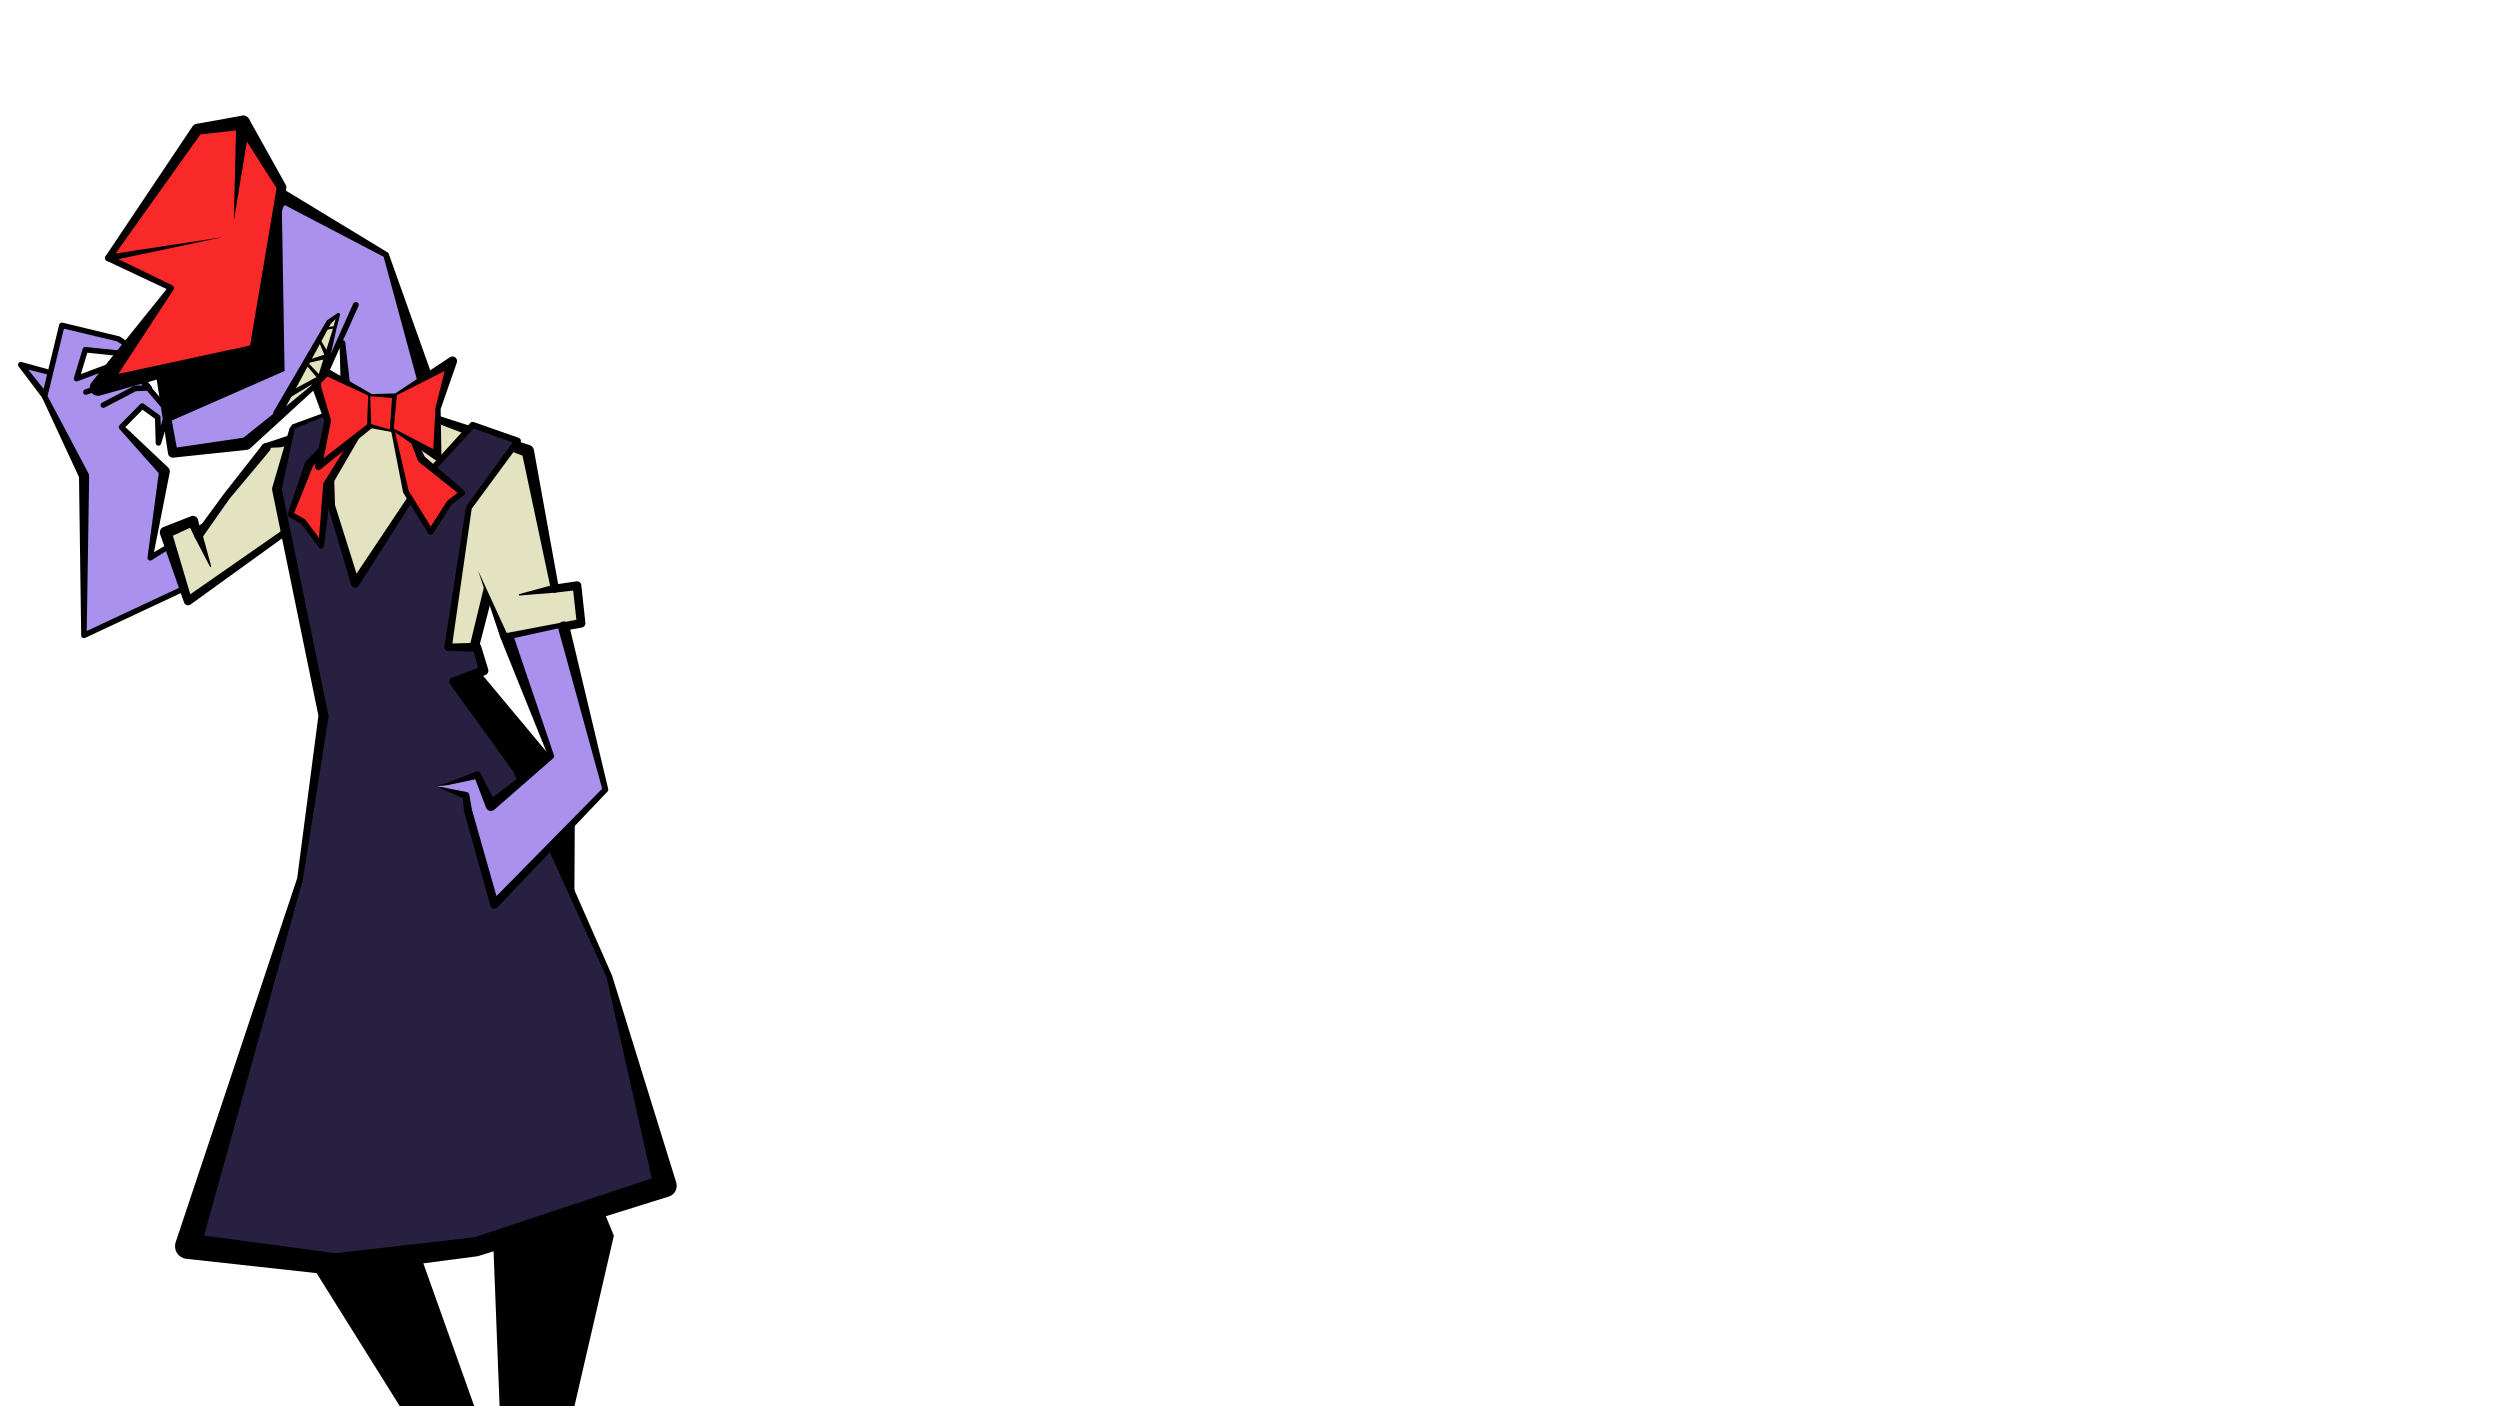 <?xml version="1.0" encoding="UTF-8"?>
<!-- Generator: Blender, SVG Export for Grease Pencil - v2.0 -->
<!DOCTYPE svg PUBLIC "-//W3C//DTD SVG 1.1//EN" "http://www.w3.org/Graphics/SVG/1.1/DTD/svg11.dtd">
<svg version="1.0" x="0px" y="0px" xmlns="http://www.w3.org/2000/svg" width="1099.596px" height="618.523px" viewBox="0 0 1099.596 618.523">
	<g id="blender_frame_2">
		<g id="blender_object_Stroke">
			<!--Layer: Fills-->
			<g id="Fills" />
			<!--Layer: black-->
			<g id="black">
				<polyline points="147.767,313.858 142.973,353.102 118.15,526.251 188.465,638.66 213.324,631.745 181.898,543.601 158.933,515.286 189.388,424.372 215.053,497.898 220.921,648.907 246.496,645.176 270.006,543.477 252.037,500.093 252.9,345.666 211.404,295.937" fill="#000000" stroke="none" fill-opacity="1" />
			</g>
			<!--Layer: skin-->
			<g id="skin">
				<polyline points="39.345,177.159 21.964,163.829 9.165,160.425 27.864,184.497" fill="#AB91EE" stroke="none" fill-opacity="1" />
				<path d="M39.345,177.159L22.648,162.937L22.253,162.743L9.484,159.227L9.23,159.187L8.973,159.2L8.725,159.266L8.496,159.382L8.295,159.542L8.132,159.74L8.013,159.968L7.943,160.215L7.926,160.472L7.962,160.726L8.05,160.968L8.186,161.186L26.559,185.51L26.782,185.745L27.046,185.932L27.342,186.064L27.658,186.135L27.981,186.144L28.301,186.089L28.603,185.974L28.877,185.801L29.112,185.578L29.299,185.314L29.431,185.018L29.502,184.702L29.511,184.379L29.457,184.06L29.341,183.757L29.168,183.483L12.4,162.569L21.458,164.857z" fill="#000000" stroke="none" fill-opacity="1" />
				<polyline points="105.743,247.239 36.928,279.461 36.981,209.315 19.627,174.369 27.212,143.103 51.957,149 63.411,156.51 37.542,153.815 33.68,166.54 54.952,158.578 73.911,180.862 69.689,194.808 69.386,183.554 62.544,178.603 53.439,187.872 72.346,207.342 66.093,245.33 90.789,230.172" fill="#AB91EE" stroke="none" fill-opacity="1" />
				<path d="M106.26,248.342L106.466,248.22L106.643,248.061L106.786,247.869L106.889,247.654L106.948,247.422L106.961,247.183L106.927,246.947L106.847,246.722L106.725,246.516L106.565,246.339L106.374,246.195L106.158,246.092L105.927,246.033L105.688,246.021L105.452,246.055L105.226,246.135L38.148,277.544L39.215,209.317L38.982,208.322L20.916,174.224L28.11,144.57L51.467,150.136L58.546,154.778L37.668,152.602L37.388,152.605L37.117,152.672L36.867,152.799L36.654,152.98L36.487,153.204L36.375,153.461L32.514,166.186L32.467,166.428L32.469,166.674L32.52,166.914L32.619,167.139L32.761,167.34L32.94,167.509L33.15,167.638L33.381,167.722L33.624,167.758L33.87,167.744L34.108,167.682L54.578,160.019L72.552,181.145L70.705,187.246L70.605,183.521L70.538,183.156L70.365,182.827L70.101,182.566L63.258,177.615L63.007,177.475L62.729,177.398L62.441,177.388L62.159,177.446L61.898,177.568L61.674,177.748L52.57,187.018L52.404,187.23L52.288,187.472L52.228,187.735L52.228,188.003L52.286,188.266L52.4,188.509L52.565,188.722L69.828,208.131L64.89,245.132L64.875,245.384L64.913,245.634L65.001,245.871L65.136,246.084L65.312,246.265L65.522,246.406L65.756,246.501L66.005,246.545L66.257,246.537L66.503,246.478L66.731,246.369L91.227,230.886L91.358,230.787L91.467,230.664L91.549,230.522L91.603,230.367L91.626,230.205L91.616,230.041L91.574,229.882L91.502,229.734L91.403,229.603L91.28,229.494L91.139,229.411L90.984,229.358L90.821,229.335L90.657,229.345L90.498,229.387L90.35,229.458L67.729,242.895L74.671,207.724L74.697,207.176L74.595,206.637L74.37,206.136L74.037,205.7L55.143,187.877L62.678,180.205L68.184,184.188L68.471,194.841L68.502,195.084L68.581,195.316L68.705,195.528L68.869,195.71L69.066,195.856L69.288,195.96L69.527,196.016L69.772,196.025L70.014,195.983L70.242,195.895L70.448,195.762L70.624,195.591L70.761,195.388L70.856,195.162L75.078,181.215L75.129,180.915L75.105,180.613L75.006,180.326L74.84,180.072L55.881,157.788L55.662,157.586L55.4,157.444L55.112,157.369L54.814,157.367L54.525,157.436L35.563,164.534L38.416,155.131L63.285,157.722L63.534,157.723L63.779,157.672L64.008,157.573L64.212,157.429L64.382,157.247L64.512,157.034L64.595,156.799L64.629,156.552L64.613,156.303L64.545,156.063L64.431,155.842L64.273,155.648L64.08,155.491L52.625,147.98L27.494,141.917L27.224,141.884L26.953,141.912L26.695,141.999L26.463,142.141L26.268,142.331L26.121,142.56L26.027,142.815L18.442,174.081L18.415,174.504L18.535,174.911L34.748,209.838L35.709,279.46L35.739,279.73L35.828,279.987L35.972,280.217L36.163,280.41L36.392,280.556L36.648,280.648L36.918,280.68L37.188,280.652L37.445,280.565z" fill="#000000" stroke="none" fill-opacity="1" />
				<polyline points="150.636,150.894 152.747,182.496 190.176,176.871 169.792,112.082 124.22,86.304 101.393,123.7 66.837,144.948 76.003,199.182 108.239,195.135 142.206,166.045 156.502,134.114" fill="#AB91EE" stroke="none" fill-opacity="1" />
				<path d="M151.906,150.809L151.865,150.563L151.777,150.33L151.645,150.118L151.474,149.936L151.271,149.791L151.044,149.689L150.801,149.632L150.551,149.624L150.305,149.665L150.072,149.754L149.86,149.886L149.678,150.056L149.533,150.259L149.431,150.487L149.374,150.73L149.366,150.979L150.145,182.67L150.258,183.274L150.509,183.835L150.885,184.322L151.363,184.707L151.919,184.969L152.521,185.094L153.135,185.075L190.741,180.633L191.534,180.425L192.264,180.052L192.896,179.531L193.403,178.887L193.76,178.149L193.95,177.352L193.966,176.532L193.805,175.729L171.006,111.7L170.874,111.411L170.674,111.164L170.419,110.975L125.644,83.787L125.061,83.537L124.438,83.42L123.805,83.442L123.191,83.601L122.627,83.89L122.139,84.295L121.752,84.797L100.466,122.776L66.17,143.864L65.934,144.051L65.748,144.289L65.624,144.563L65.567,144.859L65.582,145.16L73.911,199.535L74.037,199.98L74.257,200.387L74.559,200.736L74.93,201.012L75.352,201.201L75.805,201.294L76.267,201.287L108.581,197.859L109.35,197.646L110.025,197.22L143.034,167.012L143.367,166.565L157.663,134.634L157.742,134.397L157.774,134.15L157.756,133.901L157.691,133.66L157.579,133.437L157.427,133.24L157.238,133.076L157.022,132.952L156.785,132.873L156.538,132.842L156.289,132.859L156.048,132.925L155.825,133.036L155.627,133.189L155.464,133.377L155.34,133.594L141.161,165.265L107.08,192.514L77.756,196.824L68.235,145.583L102.06,124.784L102.479,124.363L125.231,90.198L168.729,112.943L185.211,173.769L155.16,179.497z" fill="#000000" stroke="none" fill-opacity="1" />
				<polyline points="66.837,144.948 73.703,185.765 125.171,163.178 123.883,86.48 101.261,123.326" fill="#000000" stroke="none" fill-opacity="1" />
			</g>
			<!--Layer: yella-->
			<g id="yella">
				<polyline points="181.691,181.342 229.841,199.775 206.802,291.707 140.862,296.681 116.945,197.043 162.489,181.186" fill="#E3E3C1" stroke="none" fill-opacity="1" />
				<path d="M182.202,180.009L181.932,179.935L181.653,179.915L181.375,179.95L181.109,180.038L180.866,180.177L180.655,180.36L180.483,180.581L180.358,180.832L180.284,181.102L180.264,181.381L180.299,181.659L180.388,181.924L180.526,182.167L180.709,182.379L180.931,182.55L181.181,182.676L226.654,201.433L205.204,289.811L142.286,294.729L119.404,198.387L162.91,182.395L163.138,182.29L163.341,182.142L163.511,181.958L163.642,181.744L163.728,181.508L163.767,181.26L163.757,181.009L163.698,180.765L163.593,180.538L163.445,180.335L163.26,180.165L163.046,180.034L162.811,179.947L162.563,179.908L162.312,179.919L162.068,179.977L116.262,195.081L115.806,195.306L115.418,195.634L115.122,196.047L114.935,196.519L114.868,197.023L114.925,197.528L139.074,297.11L139.223,297.515L139.462,297.874L139.779,298.167L140.155,298.379L140.57,298.497L141.001,298.515L206.953,293.712L207.444,293.613L207.896,293.394L208.279,293.071L208.571,292.663L208.752,292.196L232.449,200.428L232.529,199.785L232.453,199.141L232.226,198.534L231.859,197.999L231.375,197.567L230.802,197.264z" fill="#000000" stroke="none" fill-opacity="1" />
				<polyline points="190.481,183.781 232.168,198.368 244.063,258.887 253.782,257.587 255.588,274.147 221.806,280.31 210.291,250.971" fill="#E3E3C1" stroke="none" fill-opacity="1" />
				<path d="M191.017,182.249L190.708,182.174L190.39,182.16L190.075,182.209L189.776,182.318L189.505,182.484L189.27,182.699L189.082,182.956L188.948,183.245L188.873,183.554L188.86,183.872L188.909,184.187L189.018,184.486L189.184,184.758L189.399,184.992L189.656,185.18L189.945,185.314L229.814,200.409L242.307,259.232L242.422,259.599L242.612,259.934L242.87,260.22L243.183,260.444L243.537,260.597L243.915,260.67L244.3,260.66L252.09,259.746L253.514,272.6L222.866,278.407L210.291,250.971L220.24,280.924L220.421,281.264L220.674,281.554L220.987,281.779L221.343,281.927L221.723,281.99L222.108,281.964L255.928,276.011L256.316,275.896L256.671,275.701L256.977,275.436L257.219,275.111L257.386,274.743L257.472,274.347L257.471,273.942L255.686,257.379L255.59,256.954L255.4,256.562L255.127,256.223L254.784,255.954L254.39,255.77L253.963,255.68L253.528,255.688L245.494,256.89L234.821,197.846L234.598,197.182L234.212,196.597L233.688,196.131L233.061,195.816z" fill="#000000" stroke="none" fill-opacity="1" />
				<polyline points="142.785,195.796 138.896,224.517 82.713,264.373 72.864,234.175 84.919,229.131 87.322,235.597 99.696,218.321 116.945,197.043" fill="#E3E3C1" stroke="none" fill-opacity="1" />
				<path d="M144.162,195.983L144.172,195.711L144.128,195.442L144.034,195.186L143.891,194.955L143.705,194.755L143.484,194.596L143.237,194.482L142.972,194.42L142.699,194.41L142.431,194.453L142.175,194.548L141.944,194.691L141.744,194.876L141.585,195.097L141.471,195.345L141.409,195.61L137.702,223.795L83.7,261.385L76.037,235.628L83.625,232.114L85.608,236.233L85.785,236.587L86.033,236.893L86.342,237.14L86.696,237.314L87.08,237.408L87.474,237.418L87.862,237.343L88.224,237.186L88.545,236.955L88.808,236.661L100.996,219.312L118.559,198.351L118.783,198.011L118.937,197.634L119.014,197.234L119.012,196.827L118.93,196.428L118.772,196.053L118.543,195.715L118.254,195.429L117.914,195.205L117.536,195.051L117.136,194.974L116.729,194.977L116.33,195.059L115.955,195.217L115.618,195.445L115.331,195.735L98.427,217.292L87.838,231.738L87.03,228.347L86.795,227.886L86.462,227.49L86.046,227.182L85.572,226.976L85.063,226.884L84.546,226.91L84.049,227.054L71.874,231.809L71.397,232.071L70.986,232.429L70.659,232.865L70.432,233.36L70.315,233.892L70.313,234.437L70.426,234.97L80.939,264.951L81.097,265.305L81.324,265.619L81.612,265.879L81.946,266.074L82.314,266.195L82.699,266.238L83.085,266.201L83.454,266.085L83.792,265.895L139.637,225.561L139.891,225.323L140.071,225.025L140.164,224.689z" fill="#000000" stroke="none" fill-opacity="1" />
				<polyline points="141.601,165.667 147.266,144.437 148.826,138.363 144.624,141.691 122.039,181.844" fill="#E3E3C1" stroke="none" fill-opacity="1" />
				<path d="M139.986,165.236L139.933,165.559L139.944,165.887L140.019,166.206L140.155,166.504L140.346,166.77L140.585,166.994L140.863,167.167L141.17,167.282L141.493,167.335L141.821,167.324L142.14,167.249L142.438,167.113L142.704,166.922L142.928,166.683L143.101,166.405L143.216,166.098L147.992,144.631L149.537,138.546L149.56,138.395L149.55,138.243L149.51,138.096L149.44,137.961L149.344,137.843L149.226,137.747L149.09,137.678L148.943,137.638L148.791,137.629L148.641,137.652L148.498,137.705L148.369,137.787L143.934,140.82L143.655,141.147L120.414,180.93L120.259,181.288L120.183,181.67L120.187,182.06L120.272,182.44L120.435,182.794L120.667,183.107L120.96,183.365L121.3,183.556L121.672,183.672L122.06,183.708L122.447,183.663L122.817,183.539L123.152,183.34L123.439,183.076L123.664,182.758L145.485,142.427L147.571,140.294L146.539,144.247z" fill="#000000" stroke="none" fill-opacity="1" />
				<path d="M147.16,144.463L147.26,144.436L147.353,144.39L147.435,144.327L147.503,144.249L147.555,144.16L147.588,144.062L147.602,143.959L147.595,143.856L147.568,143.756L147.522,143.663L147.459,143.581L147.381,143.512L147.292,143.461L147.194,143.427L147.091,143.414L146.988,143.421L143.278,144.033L143.146,144.073L143.028,144.146L142.934,144.247L139.828,148.724L139.771,148.832L139.745,148.952L139.753,149.074L139.793,149.19L142.663,156.028L134.301,158.666L134.179,158.712L134.069,158.783L133.976,158.874L133.902,158.982L133.853,159.102L133.828,159.23L133.83,159.361L133.859,159.488L133.912,159.607L133.989,159.713L139.194,165.859L127.23,172.35L127.047,172.481L126.892,172.645L126.772,172.836L126.692,173.046L126.654,173.269L126.661,173.494L126.711,173.714L126.804,173.92L126.934,174.103L127.098,174.258L127.289,174.378L127.5,174.458L127.722,174.495L127.948,174.489L128.167,174.439L128.373,174.346L140.926,166.802L141.077,166.692L141.199,166.552L141.288,166.388L141.338,166.208L141.347,166.022L141.316,165.839L141.244,165.667L141.137,165.515L135.639,159.634L144.38,157.642L144.587,157.56L144.771,157.435L144.923,157.272L145.035,157.08L145.102,156.868L145.12,156.646L145.09,156.426L145.011,156.218L140.719,149.025L143.666,145.039z" fill="#000000" stroke="none" fill-opacity="1" />
				<polyline points="87.322,235.597 92.607,249.108" fill="#E3E3C1" stroke="none" fill-opacity="1" />
				<path d="M89.024,234.931L88.861,234.611L88.64,234.33L88.367,234.097L88.055,233.922L87.714,233.811L87.358,233.769L87.001,233.797L86.656,233.894L86.337,234.057L86.055,234.279L85.822,234.551L85.647,234.864L85.536,235.205L85.494,235.56L85.522,235.918L85.62,236.263L92.33,249.216L92.357,249.268L92.393,249.314L92.437,249.351L92.488,249.38L92.544,249.398L92.601,249.405L92.66,249.4L92.716,249.384L92.768,249.358L92.813,249.322L92.851,249.278L92.88,249.227L92.898,249.171L92.905,249.113L92.9,249.055L92.884,248.999z" fill="#000000" stroke="none" fill-opacity="1" />
				<polyline points="244.063,258.887 228.538,261.603" fill="#E3E3C1" stroke="none" fill-opacity="1" />
				<path d="M244.371,260.649L244.709,260.555L245.022,260.397L245.298,260.181L245.527,259.915L245.699,259.609L245.809,259.276L245.851,258.928L245.825,258.578L245.731,258.24L245.573,257.927L245.357,257.651L245.091,257.422L244.785,257.25L244.452,257.14L244.104,257.098L243.754,257.124L228.481,261.279L228.419,261.296L228.362,261.325L228.311,261.365L228.269,261.414L228.237,261.47L228.217,261.532L228.209,261.596L228.214,261.66L228.231,261.723L228.26,261.78L228.3,261.831L228.349,261.873L228.405,261.905L228.467,261.925L228.531,261.933L228.595,261.928z" fill="#000000" stroke="none" fill-opacity="1" />
			</g>
			<!--Layer: apron-->
			<g id="apron">
				<polyline points="128.467,188.662 121.78,215.11 142.326,314.719 131.968,386.567 82.518,548.157 147.447,556.042 209.583,548.354 292.694,521.555 267.979,429.429 227.321,338.424 199.296,299.784 212.794,294.995 209.741,284.654 197.063,284.682 206.234,223.263 227.717,193.903 207.867,186.885 186.114,210.726 156.218,256.62 145.751,222.426 145.303,181.308 129.14,187.603" fill="#282040" stroke="none" fill-opacity="1" />
				<path d="M129.575,188.943L129.609,188.721L129.598,188.497L129.544,188.28L129.449,188.077L129.316,187.897L129.15,187.746L128.958,187.63L128.747,187.554L128.526,187.521L128.302,187.531L128.084,187.585L127.882,187.681L127.701,187.814L127.55,187.979L127.435,188.171L127.359,188.382L119.714,214.588L119.693,215.541L140.05,314.788L130.712,386.286L77.213,546.533L76.987,547.721L77.024,548.93L77.322,550.101L77.867,551.181L78.632,552.117L79.582,552.864L80.672,553.389L81.849,553.664L146.868,560.81L210.102,552.541L294.215,526.273L295.197,525.834L296.06,525.194L296.766,524.383L297.28,523.438L297.578,522.406L297.646,521.333L297.482,520.27L269.209,429.099L228.969,337.688L202.057,300.641L213.472,296.905L213.866,296.714L214.211,296.443L214.489,296.105L214.688,295.714L214.799,295.29L214.815,294.852L214.737,294.421L211.579,284.111L211.381,283.661L211.074,283.276L210.68,282.982L210.224,282.798L209.736,282.736L198.972,283.033L207.467,223.77L228.843,194.727L228.988,194.478L229.079,194.205L229.112,193.918L229.085,193.631L229,193.356L228.86,193.104L228.672,192.886L228.442,192.712L228.182,192.588L208.314,185.62L208.008,185.551L207.695,185.554L207.39,185.63L207.112,185.775L206.875,185.98L185.172,209.866L156.828,252.293L147.357,222.177L146.012,181.3L145.994,181.15L145.945,181.006L145.866,180.877L145.761,180.767L145.635,180.682L145.494,180.626L145.344,180.601L145.193,180.608L145.046,180.648L128.756,186.617L128.57,186.711L128.407,186.839L128.272,186.997L128.17,187.177L128.106,187.375L128.081,187.581L128.097,187.788L128.153,187.988L128.247,188.173L128.375,188.336L128.533,188.471L128.714,188.573L128.911,188.637L129.117,188.662L129.324,188.646L129.524,188.59L144.606,182.341L144.144,222.443L154.449,257.161L154.597,257.512L154.814,257.825L155.09,258.086L155.414,258.286L155.772,258.415L156.149,258.469L156.529,258.443L156.896,258.341L157.234,258.166L157.529,257.925L157.768,257.629L187.125,211.508L208.258,188.447L225.483,194.593L205.189,222.499L204.953,223.072L195.437,284.439L195.422,284.792L195.484,285.139L195.618,285.466L195.819,285.757L196.077,285.998L196.381,286.178L196.716,286.289L197.067,286.326L208.309,286.574L210.307,293.727L198.717,298.152L198.395,298.305L198.111,298.521L197.878,298.791L197.704,299.102L197.598,299.443L197.565,299.798L197.604,300.153L197.716,300.491L197.894,300.8L225.75,339.332L266.776,429.856L286.684,518.284L208.669,544.216L147.442,551.204L89.761,543.448L133.196,386.943L144.546,315.039L123.966,215.158z" fill="#000000" stroke="none" fill-opacity="1" />
				<polyline points="247.967,275.848 266.27,347.298 217.448,397.763 205.84,356.494 204.905,349.829 191.675,345.736 196.404,344.944 209.921,340.872 215.91,354.407 242.449,332.581 223.417,281.226" fill="#AB91EE" stroke="none" fill-opacity="1" />
				<path d="M250.408,275.222L250.239,274.758L249.983,274.336L249.649,273.971L249.251,273.679L248.803,273.47L248.323,273.353L247.83,273.331L247.341,273.406L246.877,273.575L246.455,273.831L246.09,274.165L245.798,274.564L245.589,275.011L245.472,275.491L245.45,275.985L245.525,276.473L264.86,346.925L218.368,394.119L207.571,356.131L206.426,349.616L206.34,349.28L206.18,348.972L205.955,348.708L205.677,348.501L205.359,348.362L191.876,345.749L196.481,345.409L209.051,342.766L213.816,355.333L214.083,355.787L214.446,356.167L214.887,356.455L215.381,356.634L215.903,356.696L216.426,356.637L216.922,356.46L217.364,356.175L243.258,333.564L243.474,333.336L243.628,333.062L243.71,332.758L243.715,332.444L243.643,332.138L226.046,280.252L225.806,279.758L225.473,279.32L225.062,278.956L224.587,278.679L224.068,278.499L223.523,278.425L222.974,278.458L222.443,278.598L221.949,278.838L221.511,279.171L221.147,279.582L220.869,280.056L220.69,280.576L220.615,281.121L220.649,281.669L220.788,282.201L240.941,332.173L216.783,350.725L211.35,340.24L211.158,339.917L210.894,339.65L210.574,339.453L210.216,339.338L209.841,339.312L209.471,339.376L196.296,344.484L191.667,345.69L191.658,345.692L191.649,345.697L191.642,345.703L191.636,345.71L191.631,345.719L191.629,345.728L191.628,345.737L191.629,345.747L191.633,345.756L191.638,345.764L191.644,345.771L191.652,345.777L191.661,345.78L203.519,351.009L204.092,356.739L215.646,398.27L215.791,398.635L216.009,398.961L216.29,399.234L216.622,399.444L216.99,399.579L217.378,399.635L217.769,399.608L218.147,399.501L218.493,399.317L218.794,399.065L267.184,348.183L267.378,347.924L267.5,347.624L267.542,347.304L267.503,346.982z" fill="#000000" stroke="none" fill-opacity="1" />
			</g>
			<!--Layer: red-->
			<g id="red">
				<polyline points="75.246,126.728 43.129,170.444 111.431,153.283 123.848,82.342 106.915,53.885 86.738,56.88 47.663,113.456 75.232,126.656" fill="#F92929" stroke="none" fill-opacity="1" />
				<path d="M76.265,127.477L76.392,127.264L76.474,127.03L76.509,126.784L76.496,126.537L76.435,126.297L76.328,126.073L76.179,125.874L75.995,125.709L75.781,125.582L75.548,125.5L75.302,125.464L75.055,125.478L74.814,125.539L74.591,125.646L74.392,125.795L74.226,125.979L40.193,168.287L39.816,168.927L39.578,169.63L39.486,170.367L39.547,171.107L39.756,171.82L40.105,172.475L40.58,173.046L41.161,173.509L41.823,173.845L42.54,174.039L43.281,174.083L44.016,173.977L111.832,154.881L112.187,154.748L112.501,154.536L112.759,154.259L112.946,153.93L113.054,153.567L125.925,82.706L125.922,81.961L125.66,81.264L109.524,52.333L109.088,51.765L108.531,51.315L107.885,51.008L107.184,50.861L106.469,50.882L86.381,54.476L85.746,54.661L85.184,55.011L84.738,55.499L46.473,112.634L46.324,112.908L46.238,113.208L46.218,113.519L46.265,113.827L46.377,114.118L46.549,114.379L46.773,114.596L47.038,114.76L74.686,127.796L74.919,127.881L75.164,127.919L75.412,127.908L75.653,127.848L75.877,127.743L76.077,127.597L76.245,127.414L76.373,127.202L76.458,126.969L76.495,126.724L76.484,126.476L76.425,126.235L76.32,126.01L76.173,125.811L75.991,125.643L75.778,125.515L49.816,112.883L88.138,59.129L105.347,57.187L121.637,82.749L109.992,151.946L52.057,164.444z" fill="#000000" stroke="none" fill-opacity="1" />
				<polyline points="160.315,186.047 143.949,213.208 141.259,240.013 133.411,229.476 127.78,226.248 135.955,204.15 154.307,184.479" fill="#F92929" stroke="none" fill-opacity="1" />
				<path d="M161.439,186.724L161.55,186.492L161.613,186.242L161.626,185.985L161.589,185.731L161.503,185.488L161.371,185.267L161.199,185.076L160.992,184.923L160.76,184.812L160.511,184.749L160.254,184.736L159.999,184.773L159.757,184.859L159.536,184.991L159.345,185.163L159.191,185.369L142.382,212.264L142.129,213.026L140.32,236.622L134.431,228.716L134.044,228.372L129.347,225.68L137.608,205.169L155.241,185.351L155.393,185.152L155.503,184.927L155.568,184.685L155.584,184.435L155.551,184.187L155.47,183.95L155.344,183.734L155.179,183.546L154.98,183.394L154.755,183.283L154.513,183.219L154.263,183.203L154.015,183.236L153.778,183.317L153.561,183.443L153.374,183.608L134.563,202.851L134.169,203.49L126.586,225.807L126.516,226.096L126.515,226.393L126.583,226.682L126.717,226.948L126.908,227.176L127.147,227.353L132.548,230.449L140.239,240.773L140.428,240.976L140.656,241.134L140.913,241.238L141.186,241.284L141.463,241.269L141.73,241.195L141.975,241.065L142.186,240.885L142.353,240.664L142.468,240.411L142.526,240.14L145.728,213.8z" fill="#000000" stroke="none" fill-opacity="1" />
				<polyline points="172.856,189.59 178.546,216.345 189.439,233.957 197.534,221.236 203.299,216.778 185.414,201.928 178.935,187.316" fill="#F92929" stroke="none" fill-opacity="1" />
				<path d="M173.634,189.424L173.586,189.276L173.511,189.139L173.411,189.02L173.289,188.923L173.151,188.851L173.001,188.808L172.846,188.795L172.691,188.812L172.542,188.859L172.406,188.935L172.286,189.035L172.189,189.157L172.118,189.295L172.074,189.445L172.061,189.6L172.078,189.755L177.301,216.609L188.357,234.627L188.533,234.851L188.755,235.03L189.011,235.156L189.289,235.221L189.574,235.223L189.852,235.161L190.11,235.039L190.334,234.862L190.513,234.64L198.488,222.107L204.08,217.787L204.284,217.589L204.44,217.35L204.538,217.083L204.575,216.8L204.548,216.517L204.459,216.246L204.312,216.002L204.114,215.797L186.83,200.856L179.805,186.93L179.713,186.768L179.591,186.626L179.444,186.512L179.277,186.428L179.097,186.378L178.911,186.364L178.726,186.387L178.549,186.446L178.386,186.538L178.245,186.66L178.13,186.807L178.047,186.973L177.997,187.153L177.983,187.339L178.006,187.525L178.065,187.702L183.833,202.629L184.309,203.258L201.26,216.743L196.755,220.229L189.455,231.563L179.744,215.863z" fill="#000000" stroke="none" fill-opacity="1" />
				<polyline points="170.115,175.784 199.016,158.81 192.639,179.741 192.349,200.746 171.437,188.032" fill="#F92929" stroke="none" fill-opacity="1" />
				<path d="M169.997,175.583L169.96,175.61L169.929,175.644L169.905,175.683L169.889,175.726L169.882,175.771L169.884,175.817L169.894,175.861L169.914,175.903L169.941,175.94L169.974,175.971L170.013,175.995L170.056,176.01L170.101,176.018L170.147,176.016L170.192,176.005L170.233,175.986L195.564,163.187L191.523,179.401L190.58,197.55L171.636,187.705L171.568,187.672L171.495,187.653L171.42,187.649L171.346,187.66L171.275,187.685L171.21,187.723L171.154,187.773L171.109,187.833L171.076,187.901L171.057,187.974L171.053,188.049L171.064,188.123L171.089,188.194L171.127,188.259L171.177,188.315L171.237,188.36L191.407,202.294L191.751,202.457L192.122,202.544L192.502,202.552L192.876,202.48L193.226,202.332L193.538,202.113L193.797,201.835L193.993,201.509L194.116,201.149L194.161,200.771L193.803,179.923L200.954,159.4L201.036,158.967L201.022,158.527L200.914,158.1L200.715,157.706L200.436,157.365L200.09,157.092L199.693,156.9L199.264,156.799L198.824,156.793L198.392,156.882L197.99,157.063z" fill="#000000" stroke="none" fill-opacity="1" />
				<polyline points="163.467,174.003 143.373,163.489 140.803,168.006 139.178,169.519 144.139,185.04 140.052,205.266 164.819,185.682" fill="#F92929" stroke="none" fill-opacity="1" />
				<path d="M163.184,174.544L163.295,174.589L163.413,174.612L163.533,174.611L163.65,174.586L163.76,174.539L163.859,174.472L163.943,174.387L164.009,174.287L164.053,174.176L164.076,174.058L164.075,173.938L164.05,173.821L164.003,173.711L163.936,173.612L163.851,173.528L163.751,173.462L144.114,162.072L143.788,161.945L143.442,161.892L143.093,161.915L142.757,162.014L142.451,162.183L142.189,162.415L141.983,162.698L140.318,167.623L137.731,167.965L137.419,168.329L137.197,168.754L137.076,169.217L137.062,169.696L137.155,170.166L142.643,185.123L138.584,204.97L138.555,205.272L138.587,205.574L138.679,205.864L138.828,206.129L139.027,206.358L139.268,206.542L139.542,206.674L139.837,206.748L140.14,206.761L140.44,206.712L140.724,206.604L140.98,206.441L165.607,186.679L165.786,186.506L165.928,186.301L166.028,186.073L166.081,185.83L166.085,185.581L166.041,185.336L165.95,185.104L165.816,184.894L165.643,184.715L165.438,184.573L165.21,184.473L164.966,184.42L164.717,184.416L164.472,184.46L164.24,184.551L164.031,184.686L142.329,201.557L145.56,185.328L145.52,184.599L141.232,170.056L141.219,168.453L143.999,165.621z" fill="#000000" stroke="none" fill-opacity="1" />
				<polyline points="172.273,189.3 173.533,174.079 162.392,173.803 162.344,187.253 172.075,189.538" fill="#F92929" stroke="none" fill-opacity="1" />
				<path d="M171.44,189.232L171.443,189.395L171.477,189.555L171.542,189.706L171.635,189.84L171.753,189.954L171.89,190.043L172.043,190.103L172.204,190.133L172.367,190.13L172.527,190.096L172.678,190.031L172.812,189.938L172.926,189.82L173.015,189.683L173.076,189.53L173.105,189.369L174.552,174.163L174.544,173.926L174.482,173.697L174.368,173.489L174.21,173.312L174.015,173.177L173.794,173.09L173.559,173.057L162.403,173.352L162.301,173.361L162.204,173.393L162.117,173.446L162.043,173.517L161.988,173.603L161.953,173.699L161.941,173.801L161.425,187.25L161.447,187.454L161.514,187.648L161.622,187.823L161.767,187.969L161.94,188.079L162.134,188.148L171.979,189.948L172.061,189.959L172.143,189.954L172.223,189.933L172.297,189.896L172.363,189.846L172.417,189.784L172.459,189.712L172.486,189.634L172.496,189.552L172.491,189.47L172.47,189.39L172.433,189.316L172.383,189.25L172.321,189.196L172.25,189.154L172.171,189.127L163.265,186.526L162.841,174.265L172.425,175.074z" fill="#000000" stroke="none" fill-opacity="1" />
				<polyline points="47.663,113.456 98.208,104.244" fill="#F92929" stroke="none" fill-opacity="1" />
				<path d="M47.403,112.033L47.131,112.11L46.879,112.24L46.657,112.416L46.473,112.633L46.335,112.881L46.249,113.151L46.216,113.432L46.24,113.715L46.318,113.988L46.447,114.24L46.624,114.462L46.84,114.645L47.088,114.783L47.358,114.87L47.639,114.902L47.922,114.879L98.208,104.244z" fill="#000000" stroke="none" fill-opacity="1" />
				<polyline points="106.915,53.885 102.836,97.192" fill="#F92929" stroke="none" fill-opacity="1" />
				<path d="M109.937,54.17L109.935,53.575L109.816,52.991L109.586,52.443L109.253,51.949L108.831,51.53L108.334,51.202L107.784,50.976L107.2,50.863L106.604,50.865L106.021,50.984L105.472,51.214L104.979,51.547L104.56,51.969L104.231,52.465L104.006,53.016L103.893,53.6L102.836,97.192z" fill="#000000" stroke="none" fill-opacity="1" />
				<path d="M61.932,163.986L61.768,163.813L61.572,163.676L61.354,163.579L61.121,163.526L60.882,163.52L60.647,163.561L60.424,163.647L60.222,163.774L60.048,163.939L59.911,164.134L59.814,164.353L59.761,164.586L59.755,164.825L59.796,165.06L59.882,165.283L60.01,165.485L63.133,169.492L59.373,169.646L58.858,169.784L44.881,177.097L44.681,177.228L44.51,177.395L44.376,177.593L44.282,177.813L44.234,178.047L44.231,178.286L44.276,178.52L44.366,178.742L44.497,178.942L44.664,179.112L44.861,179.247L45.081,179.34L45.315,179.389L45.554,179.391L45.789,179.346L46.011,179.257L59.746,172.071L65.602,171.831L65.865,171.791L66.114,171.694L66.335,171.546L66.52,171.354L66.658,171.125L66.743,170.873L66.77,170.607L66.74,170.343L66.653,170.091L66.513,169.864z" fill="#000000" stroke="none" fill-opacity="1" />
				<path d="M64.649,171.432L64.826,171.592L65.031,171.715L65.256,171.796L65.492,171.83L65.731,171.819L65.963,171.76L66.179,171.658L66.371,171.516L66.531,171.339L66.654,171.134L66.734,170.908L66.769,170.672L66.757,170.433L66.699,170.202L66.597,169.986L66.454,169.794L63.26,166.273L62.973,166.04L62.628,165.904L56.602,164.529L56.255,164.501L55.915,164.572L37.358,171.31L37.143,171.414L36.952,171.557L36.792,171.735L36.67,171.94L36.591,172.166L36.557,172.402L36.57,172.641L36.629,172.872L36.732,173.088L36.875,173.279L37.053,173.439L37.259,173.561L37.484,173.64L37.72,173.674L37.959,173.661L38.191,173.602L56.409,166.986L61.712,168.196z" fill="#000000" stroke="none" fill-opacity="1" />
			</g>
		</g>
	</g>
</svg>
